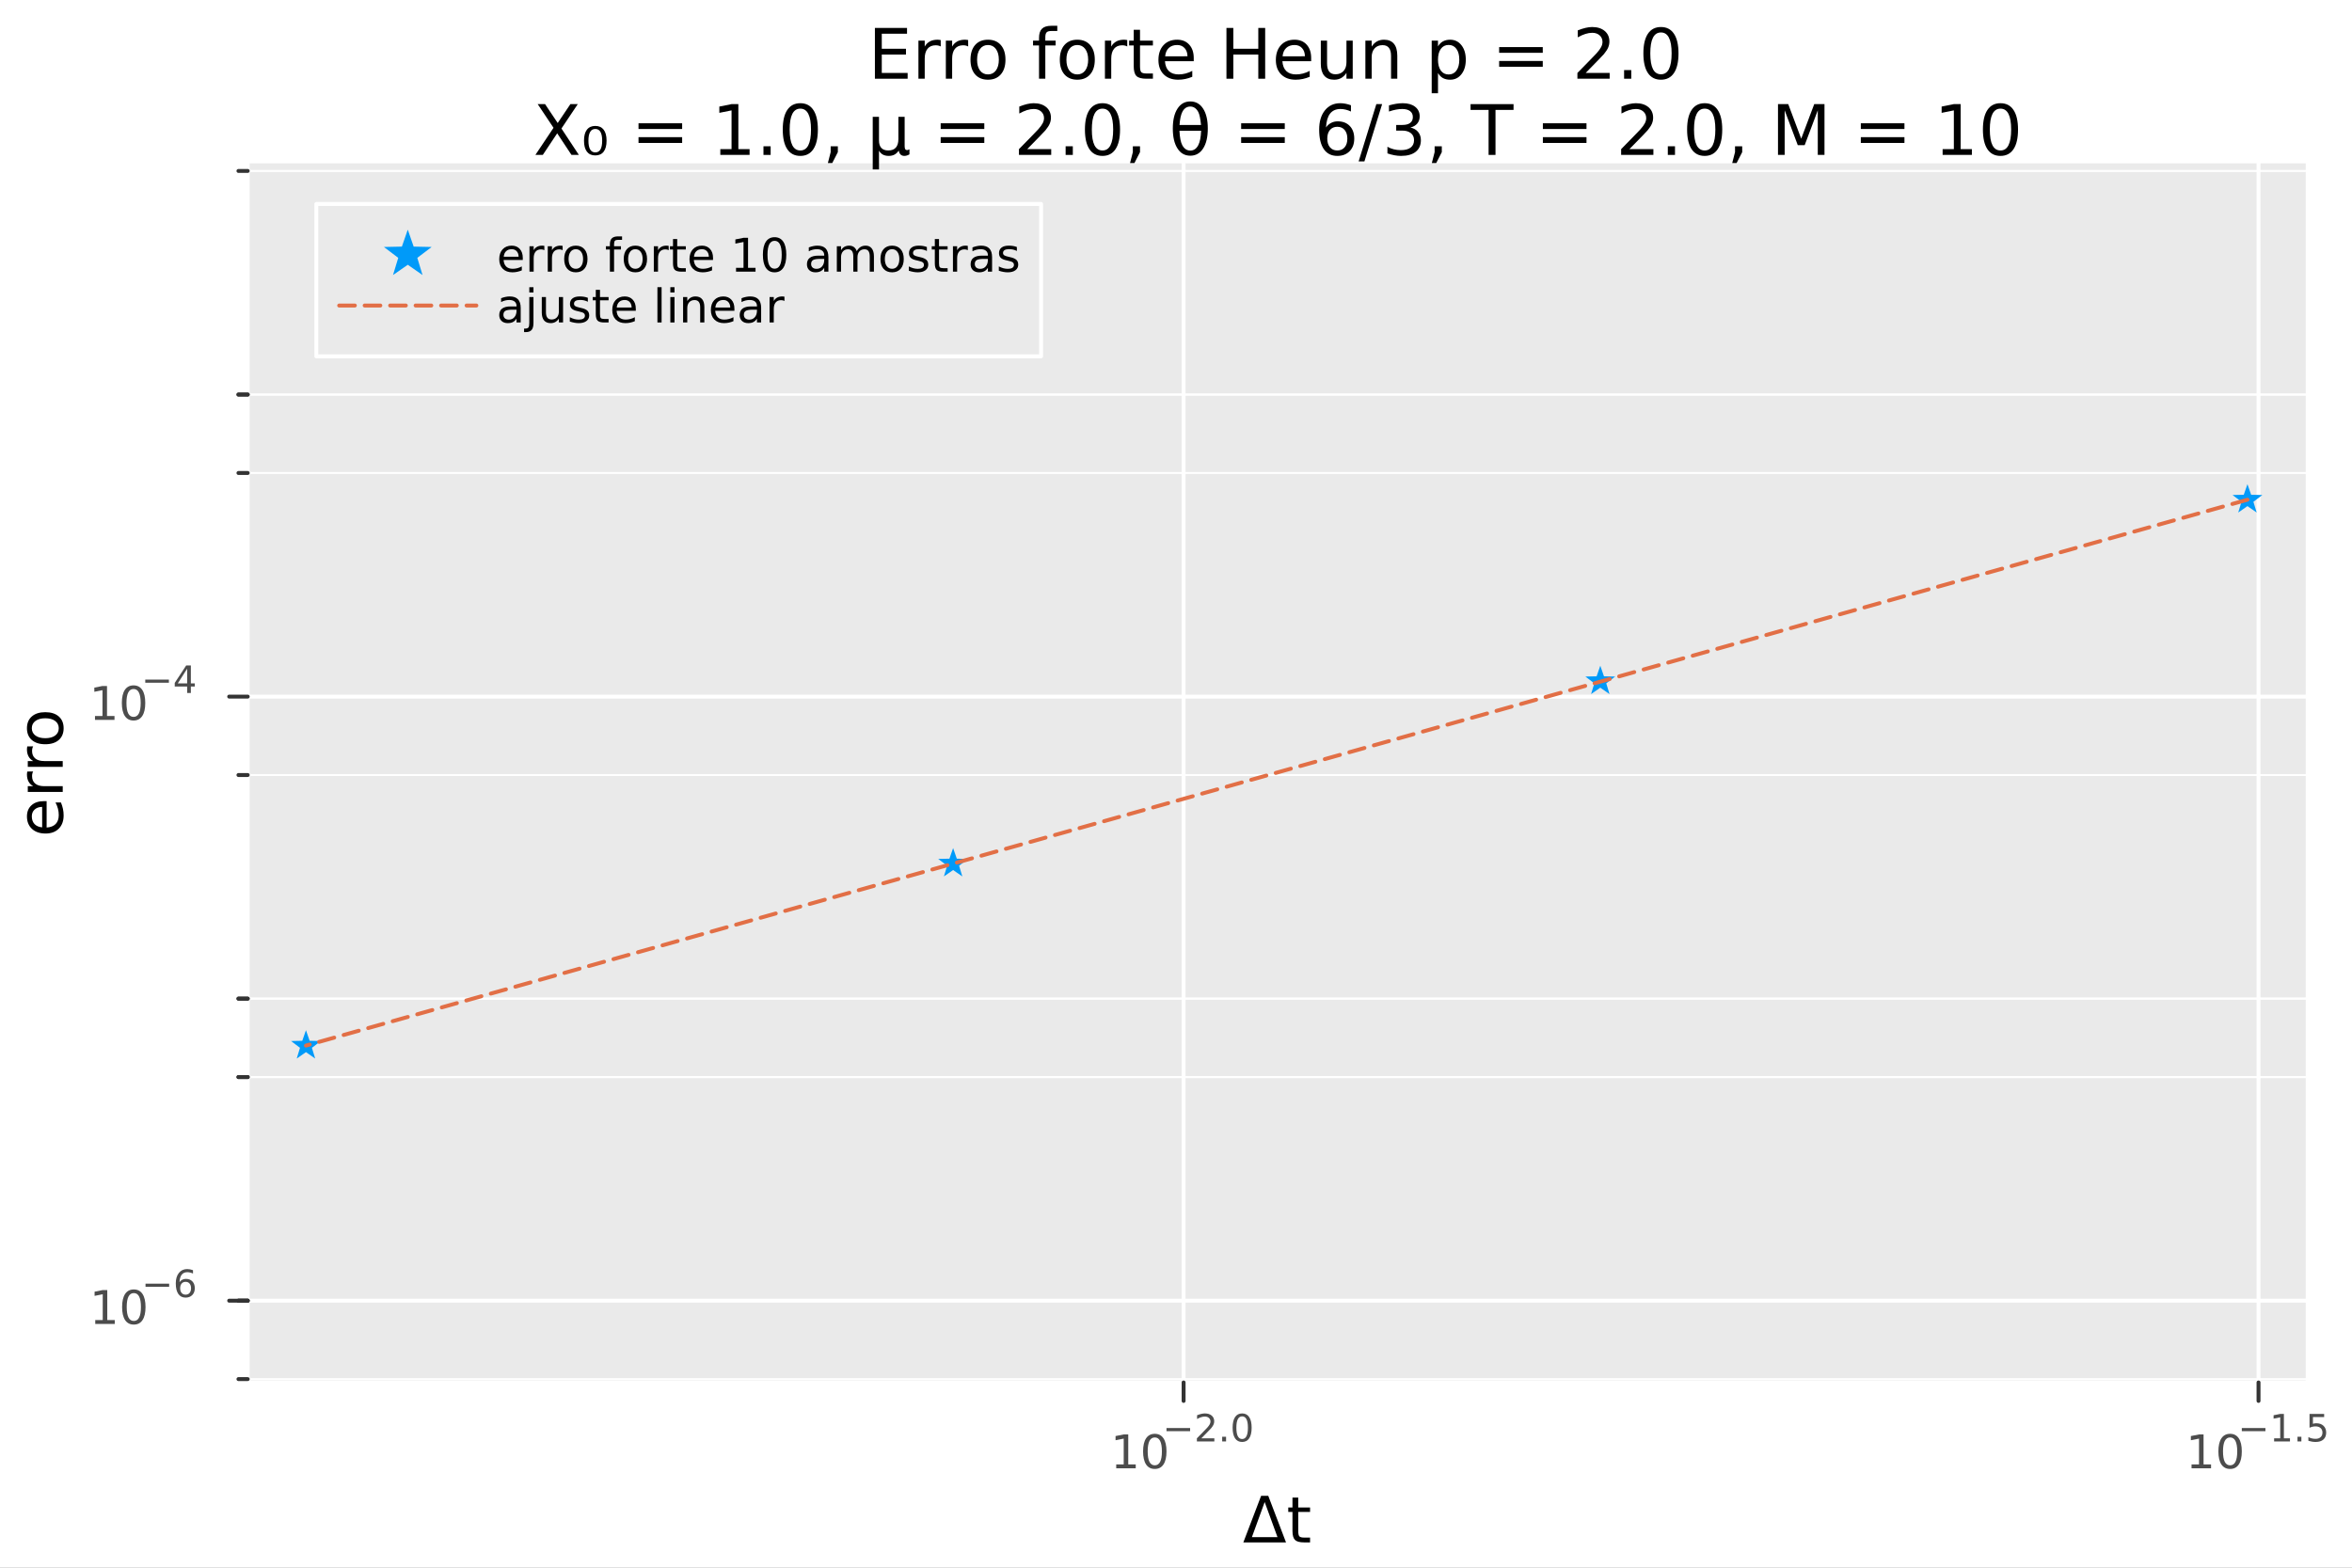 <?xml version="1.0" encoding="utf-8"?>
<svg xmlns="http://www.w3.org/2000/svg" xmlns:xlink="http://www.w3.org/1999/xlink" width="600" height="400" viewBox="0 0 2400 1600">
<rect x="0" y="0" width="2400" height="1600" fill="#808080" stroke="none"/>
<defs>
  <clipPath id="clip380">
    <rect x="0" y="0" width="2400" height="1600"/>
  </clipPath>
</defs>
<path clip-path="url(#clip380)" d="M0 1600 L2400 1600 L2400 0 L0 0  Z" fill="#ffffff" fill-rule="evenodd" fill-opacity="1"/>
<defs>
  <clipPath id="clip381">
    <rect x="480" y="0" width="1681" height="1600"/>
  </clipPath>
</defs>
<path clip-path="url(#clip380)" d="M252.764 1410.9 L2352.76 1410.9 L2352.76 166.672 L252.764 166.672  Z" fill="#eaeaea" fill-rule="evenodd" fill-opacity="1"/>
<defs>
  <clipPath id="clip382">
    <rect x="252" y="166" width="2101" height="1245"/>
  </clipPath>
</defs>
<polyline clip-path="url(#clip382)" style="stroke:#ffffff; stroke-linecap:round; stroke-linejoin:round; stroke-width:4; stroke-opacity:1; fill:none" points="1207.76,1410.9 1207.76,166.672 "/>
<polyline clip-path="url(#clip382)" style="stroke:#ffffff; stroke-linecap:round; stroke-linejoin:round; stroke-width:4; stroke-opacity:1; fill:none" points="2304.62,1410.9 2304.62,166.672 "/>
<polyline clip-path="url(#clip380)" style="stroke:#ffffff; stroke-linecap:round; stroke-linejoin:round; stroke-width:4; stroke-opacity:1; fill:none" points="252.764,1410.9 2352.76,1410.9 "/>
<polyline clip-path="url(#clip380)" style="stroke:#333333; stroke-linecap:round; stroke-linejoin:round; stroke-width:4; stroke-opacity:1; fill:none" points="1207.76,1410.9 1207.76,1429.79 "/>
<polyline clip-path="url(#clip380)" style="stroke:#333333; stroke-linecap:round; stroke-linejoin:round; stroke-width:4; stroke-opacity:1; fill:none" points="2304.62,1410.9 2304.62,1429.79 "/>
<path clip-path="url(#clip380)" d="M1139 1494.62 L1146.64 1494.62 L1146.64 1468.26 L1138.33 1469.92 L1138.33 1465.66 L1146.6 1464 L1151.27 1464 L1151.27 1494.62 L1158.91 1494.62 L1158.91 1498.56 L1139 1498.56 L1139 1494.62 Z" fill="#4c4c4c" fill-rule="nonzero" fill-opacity="1" /><path clip-path="url(#clip380)" d="M1178.35 1467.08 Q1174.74 1467.08 1172.91 1470.64 Q1171.11 1474.18 1171.11 1481.31 Q1171.11 1488.42 1172.91 1491.98 Q1174.74 1495.52 1178.35 1495.52 Q1181.99 1495.52 1183.79 1491.98 Q1185.62 1488.42 1185.62 1481.31 Q1185.62 1474.18 1183.79 1470.64 Q1181.99 1467.08 1178.35 1467.08 M1178.35 1463.37 Q1184.16 1463.37 1187.22 1467.98 Q1190.3 1472.56 1190.3 1481.31 Q1190.3 1490.04 1187.22 1494.64 Q1184.16 1499.23 1178.35 1499.23 Q1172.54 1499.23 1169.47 1494.64 Q1166.41 1490.04 1166.41 1481.31 Q1166.41 1472.56 1169.47 1467.98 Q1172.54 1463.37 1178.35 1463.37 Z" fill="#4c4c4c" fill-rule="nonzero" fill-opacity="1" /><path clip-path="url(#clip380)" d="M1190.3 1457.47 L1214.41 1457.47 L1214.41 1460.67 L1190.3 1460.67 L1190.3 1457.47 Z" fill="#4c4c4c" fill-rule="nonzero" fill-opacity="1" /><path clip-path="url(#clip380)" d="M1225.88 1467.95 L1239.14 1467.95 L1239.14 1471.15 L1221.31 1471.15 L1221.31 1467.95 Q1223.48 1465.71 1227.2 1461.95 Q1230.94 1458.17 1231.9 1457.08 Q1233.73 1455.03 1234.44 1453.62 Q1235.17 1452.19 1235.17 1450.82 Q1235.17 1448.58 1233.59 1447.17 Q1232.03 1445.76 1229.51 1445.76 Q1227.73 1445.76 1225.73 1446.38 Q1223.76 1447 1221.5 1448.26 L1221.5 1444.42 Q1223.8 1443.5 1225.79 1443.03 Q1227.78 1442.56 1229.44 1442.56 Q1233.8 1442.56 1236.4 1444.74 Q1238.99 1446.92 1238.99 1450.57 Q1238.99 1452.3 1238.33 1453.86 Q1237.69 1455.4 1235.98 1457.51 Q1235.51 1458.06 1232.99 1460.67 Q1230.47 1463.27 1225.88 1467.95 Z" fill="#4c4c4c" fill-rule="nonzero" fill-opacity="1" /><path clip-path="url(#clip380)" d="M1247.12 1466.37 L1251.09 1466.37 L1251.09 1471.15 L1247.12 1471.15 L1247.12 1466.37 Z" fill="#4c4c4c" fill-rule="nonzero" fill-opacity="1" /><path clip-path="url(#clip380)" d="M1267.49 1445.57 Q1264.55 1445.57 1263.07 1448.46 Q1261.6 1451.34 1261.6 1457.13 Q1261.6 1462.91 1263.07 1465.8 Q1264.55 1468.68 1267.49 1468.68 Q1270.44 1468.68 1271.91 1465.8 Q1273.39 1462.91 1273.39 1457.13 Q1273.39 1451.34 1271.91 1448.46 Q1270.44 1445.57 1267.49 1445.57 M1267.49 1442.56 Q1272.21 1442.56 1274.69 1446.3 Q1277.19 1450.03 1277.19 1457.13 Q1277.19 1464.22 1274.69 1467.97 Q1272.21 1471.69 1267.49 1471.69 Q1262.76 1471.69 1260.26 1467.97 Q1257.78 1464.22 1257.78 1457.13 Q1257.78 1450.03 1260.26 1446.3 Q1262.76 1442.56 1267.49 1442.56 Z" fill="#4c4c4c" fill-rule="nonzero" fill-opacity="1" /><path clip-path="url(#clip380)" d="M2236.27 1494.62 L2243.9 1494.62 L2243.9 1468.26 L2235.59 1469.92 L2235.59 1465.66 L2243.86 1464 L2248.53 1464 L2248.53 1494.62 L2256.17 1494.62 L2256.17 1498.56 L2236.27 1498.56 L2236.27 1494.62 Z" fill="#4c4c4c" fill-rule="nonzero" fill-opacity="1" /><path clip-path="url(#clip380)" d="M2275.62 1467.08 Q2272.01 1467.08 2270.18 1470.64 Q2268.37 1474.18 2268.37 1481.31 Q2268.37 1488.42 2270.18 1491.98 Q2272.01 1495.52 2275.62 1495.52 Q2279.25 1495.52 2281.06 1491.98 Q2282.89 1488.42 2282.89 1481.31 Q2282.89 1474.18 2281.06 1470.64 Q2279.25 1467.08 2275.62 1467.08 M2275.62 1463.37 Q2281.43 1463.37 2284.48 1467.98 Q2287.56 1472.56 2287.56 1481.31 Q2287.56 1490.04 2284.48 1494.64 Q2281.43 1499.23 2275.62 1499.23 Q2269.81 1499.23 2266.73 1494.64 Q2263.67 1490.04 2263.67 1481.31 Q2263.67 1472.56 2266.73 1467.98 Q2269.81 1463.37 2275.62 1463.37 Z" fill="#4c4c4c" fill-rule="nonzero" fill-opacity="1" /><path clip-path="url(#clip380)" d="M2287.56 1457.47 L2311.67 1457.47 L2311.67 1460.67 L2287.56 1460.67 L2287.56 1457.47 Z" fill="#4c4c4c" fill-rule="nonzero" fill-opacity="1" /><path clip-path="url(#clip380)" d="M2320.53 1467.95 L2326.74 1467.95 L2326.74 1446.53 L2319.99 1447.88 L2319.99 1444.42 L2326.7 1443.07 L2330.5 1443.07 L2330.5 1467.95 L2336.71 1467.95 L2336.71 1471.15 L2320.53 1471.15 L2320.53 1467.95 Z" fill="#4c4c4c" fill-rule="nonzero" fill-opacity="1" /><path clip-path="url(#clip380)" d="M2344.38 1466.37 L2348.35 1466.37 L2348.35 1471.15 L2344.38 1471.15 L2344.38 1466.37 Z" fill="#4c4c4c" fill-rule="nonzero" fill-opacity="1" /><path clip-path="url(#clip380)" d="M2356.66 1443.07 L2371.58 1443.07 L2371.58 1446.26 L2360.14 1446.26 L2360.14 1453.15 Q2360.97 1452.87 2361.8 1452.73 Q2362.62 1452.58 2363.45 1452.58 Q2368.15 1452.58 2370.9 1455.16 Q2373.65 1457.74 2373.65 1462.14 Q2373.65 1466.67 2370.82 1469.19 Q2368 1471.69 2362.87 1471.69 Q2361.1 1471.69 2359.26 1471.39 Q2357.43 1471.09 2355.48 1470.49 L2355.48 1466.67 Q2357.17 1467.59 2358.97 1468.04 Q2360.78 1468.49 2362.79 1468.49 Q2366.05 1468.49 2367.95 1466.78 Q2369.85 1465.07 2369.85 1462.14 Q2369.85 1459.2 2367.95 1457.49 Q2366.05 1455.78 2362.79 1455.78 Q2361.27 1455.78 2359.75 1456.12 Q2358.24 1456.46 2356.66 1457.17 L2356.66 1443.07 Z" fill="#4c4c4c" fill-rule="nonzero" fill-opacity="1" /><path clip-path="url(#clip380)" d="M1290.49 1533 L1277.44 1568.84 L1303.57 1568.84 L1290.49 1533 M1268.72 1574.19 L1286.86 1526.67 L1294.15 1526.67 L1312.26 1574.19 L1268.72 1574.19 Z" fill="#000000" fill-rule="nonzero" fill-opacity="1" /><path clip-path="url(#clip380)" d="M1324.74 1528.42 L1324.74 1538.54 L1336.8 1538.54 L1336.8 1543.09 L1324.74 1543.09 L1324.74 1562.44 Q1324.74 1566.8 1325.92 1568.04 Q1327.12 1569.28 1330.78 1569.28 L1336.8 1569.28 L1336.8 1574.19 L1330.78 1574.19 Q1324.01 1574.19 1321.43 1571.67 Q1318.85 1569.12 1318.85 1562.44 L1318.85 1543.09 L1314.55 1543.09 L1314.55 1538.54 L1318.85 1538.54 L1318.85 1528.42 L1324.74 1528.42 Z" fill="#000000" fill-rule="nonzero" fill-opacity="1" /><polyline clip-path="url(#clip382)" style="stroke:#ffffff; stroke-linecap:round; stroke-linejoin:round; stroke-width:4; stroke-opacity:1; fill:none" points="252.764,1327.49 2352.76,1327.49 "/>
<polyline clip-path="url(#clip382)" style="stroke:#ffffff; stroke-linecap:round; stroke-linejoin:round; stroke-width:4; stroke-opacity:1; fill:none" points="252.764,710.96 2352.76,710.96 "/>
<polyline clip-path="url(#clip382)" style="stroke:#ffffff; stroke-linecap:round; stroke-linejoin:round; stroke-width:2; stroke-opacity:1; fill:none" points="252.764,1407.52 2352.76,1407.52 "/>
<polyline clip-path="url(#clip382)" style="stroke:#ffffff; stroke-linecap:round; stroke-linejoin:round; stroke-width:2; stroke-opacity:1; fill:none" points="252.764,1327.49 2352.76,1327.49 "/>
<polyline clip-path="url(#clip382)" style="stroke:#ffffff; stroke-linecap:round; stroke-linejoin:round; stroke-width:2; stroke-opacity:1; fill:none" points="252.764,1327.49 2352.76,1327.49 "/>
<polyline clip-path="url(#clip382)" style="stroke:#ffffff; stroke-linecap:round; stroke-linejoin:round; stroke-width:2; stroke-opacity:1; fill:none" points="252.764,1099.26 2352.76,1099.26 "/>
<polyline clip-path="url(#clip382)" style="stroke:#ffffff; stroke-linecap:round; stroke-linejoin:round; stroke-width:2; stroke-opacity:1; fill:none" points="252.764,1099.26 2352.76,1099.26 "/>
<polyline clip-path="url(#clip382)" style="stroke:#ffffff; stroke-linecap:round; stroke-linejoin:round; stroke-width:2; stroke-opacity:1; fill:none" points="252.764,1019.22 2352.76,1019.22 "/>
<polyline clip-path="url(#clip382)" style="stroke:#ffffff; stroke-linecap:round; stroke-linejoin:round; stroke-width:2; stroke-opacity:1; fill:none" points="252.764,1019.22 2352.76,1019.22 "/>
<polyline clip-path="url(#clip382)" style="stroke:#ffffff; stroke-linecap:round; stroke-linejoin:round; stroke-width:2; stroke-opacity:1; fill:none" points="252.764,790.997 2352.76,790.997 "/>
<polyline clip-path="url(#clip382)" style="stroke:#ffffff; stroke-linecap:round; stroke-linejoin:round; stroke-width:2; stroke-opacity:1; fill:none" points="252.764,482.734 2352.76,482.734 "/>
<polyline clip-path="url(#clip382)" style="stroke:#ffffff; stroke-linecap:round; stroke-linejoin:round; stroke-width:2; stroke-opacity:1; fill:none" points="252.764,402.697 2352.76,402.697 "/>
<polyline clip-path="url(#clip382)" style="stroke:#ffffff; stroke-linecap:round; stroke-linejoin:round; stroke-width:2; stroke-opacity:1; fill:none" points="252.764,402.697 2352.76,402.697 "/>
<polyline clip-path="url(#clip382)" style="stroke:#ffffff; stroke-linecap:round; stroke-linejoin:round; stroke-width:2; stroke-opacity:1; fill:none" points="252.764,174.471 2352.76,174.471 "/>
<polyline clip-path="url(#clip380)" style="stroke:#ffffff; stroke-linecap:round; stroke-linejoin:round; stroke-width:4; stroke-opacity:1; fill:none" points="252.764,1410.9 252.764,166.672 "/>
<polyline clip-path="url(#clip380)" style="stroke:#333333; stroke-linecap:round; stroke-linejoin:round; stroke-width:4; stroke-opacity:1; fill:none" points="252.764,1327.49 233.866,1327.49 "/>
<polyline clip-path="url(#clip380)" style="stroke:#333333; stroke-linecap:round; stroke-linejoin:round; stroke-width:4; stroke-opacity:1; fill:none" points="252.764,710.96 233.866,710.96 "/>
<polyline clip-path="url(#clip380)" style="stroke:#333333; stroke-linecap:round; stroke-linejoin:round; stroke-width:4; stroke-opacity:1; fill:none" points="252.764,1407.52 243.315,1407.52 "/>
<polyline clip-path="url(#clip380)" style="stroke:#333333; stroke-linecap:round; stroke-linejoin:round; stroke-width:4; stroke-opacity:1; fill:none" points="252.764,1327.49 243.315,1327.49 "/>
<polyline clip-path="url(#clip380)" style="stroke:#333333; stroke-linecap:round; stroke-linejoin:round; stroke-width:4; stroke-opacity:1; fill:none" points="252.764,1327.49 243.315,1327.49 "/>
<polyline clip-path="url(#clip380)" style="stroke:#333333; stroke-linecap:round; stroke-linejoin:round; stroke-width:4; stroke-opacity:1; fill:none" points="252.764,1099.26 243.315,1099.26 "/>
<polyline clip-path="url(#clip380)" style="stroke:#333333; stroke-linecap:round; stroke-linejoin:round; stroke-width:4; stroke-opacity:1; fill:none" points="252.764,1099.26 243.315,1099.26 "/>
<polyline clip-path="url(#clip380)" style="stroke:#333333; stroke-linecap:round; stroke-linejoin:round; stroke-width:4; stroke-opacity:1; fill:none" points="252.764,1019.22 243.315,1019.22 "/>
<polyline clip-path="url(#clip380)" style="stroke:#333333; stroke-linecap:round; stroke-linejoin:round; stroke-width:4; stroke-opacity:1; fill:none" points="252.764,1019.22 243.315,1019.22 "/>
<polyline clip-path="url(#clip380)" style="stroke:#333333; stroke-linecap:round; stroke-linejoin:round; stroke-width:4; stroke-opacity:1; fill:none" points="252.764,790.997 243.315,790.997 "/>
<polyline clip-path="url(#clip380)" style="stroke:#333333; stroke-linecap:round; stroke-linejoin:round; stroke-width:4; stroke-opacity:1; fill:none" points="252.764,482.734 243.315,482.734 "/>
<polyline clip-path="url(#clip380)" style="stroke:#333333; stroke-linecap:round; stroke-linejoin:round; stroke-width:4; stroke-opacity:1; fill:none" points="252.764,402.697 243.315,402.697 "/>
<polyline clip-path="url(#clip380)" style="stroke:#333333; stroke-linecap:round; stroke-linejoin:round; stroke-width:4; stroke-opacity:1; fill:none" points="252.764,402.697 243.315,402.697 "/>
<polyline clip-path="url(#clip380)" style="stroke:#333333; stroke-linecap:round; stroke-linejoin:round; stroke-width:4; stroke-opacity:1; fill:none" points="252.764,174.471 243.315,174.471 "/>
<path clip-path="url(#clip380)" d="M97.195 1347.28 L104.834 1347.28 L104.834 1320.91 L96.523 1322.58 L96.523 1318.32 L104.787 1316.65 L109.463 1316.65 L109.463 1347.28 L117.102 1347.28 L117.102 1351.21 L97.195 1351.21 L97.195 1347.28 Z" fill="#4c4c4c" fill-rule="nonzero" fill-opacity="1" /><path clip-path="url(#clip380)" d="M136.546 1319.73 Q132.935 1319.73 131.107 1323.3 Q129.301 1326.84 129.301 1333.97 Q129.301 1341.07 131.107 1344.64 Q132.935 1348.18 136.546 1348.18 Q140.181 1348.18 141.986 1344.64 Q143.815 1341.07 143.815 1333.97 Q143.815 1326.84 141.986 1323.3 Q140.181 1319.73 136.546 1319.73 M136.546 1316.03 Q142.357 1316.03 145.412 1320.63 Q148.491 1325.22 148.491 1333.97 Q148.491 1342.69 145.412 1347.3 Q142.357 1351.88 136.546 1351.88 Q130.736 1351.88 127.658 1347.3 Q124.602 1342.69 124.602 1333.97 Q124.602 1325.22 127.658 1320.63 Q130.736 1316.03 136.546 1316.03 Z" fill="#4c4c4c" fill-rule="nonzero" fill-opacity="1" /><path clip-path="url(#clip380)" d="M148.491 1310.13 L172.602 1310.13 L172.602 1313.33 L148.491 1313.33 L148.491 1310.13 Z" fill="#4c4c4c" fill-rule="nonzero" fill-opacity="1" /><path clip-path="url(#clip380)" d="M189.398 1308.25 Q186.84 1308.25 185.335 1310 Q183.849 1311.75 183.849 1314.79 Q183.849 1317.82 185.335 1319.59 Q186.84 1321.34 189.398 1321.34 Q191.956 1321.34 193.441 1319.59 Q194.946 1317.82 194.946 1314.79 Q194.946 1311.75 193.441 1310 Q191.956 1308.25 189.398 1308.25 M196.94 1296.34 L196.94 1299.8 Q195.51 1299.13 194.043 1298.77 Q192.595 1298.41 191.166 1298.41 Q187.404 1298.41 185.41 1300.95 Q183.436 1303.49 183.153 1308.63 Q184.263 1306.99 185.937 1306.12 Q187.611 1305.24 189.623 1305.24 Q193.855 1305.24 196.3 1307.82 Q198.764 1310.37 198.764 1314.79 Q198.764 1319.12 196.206 1321.73 Q193.648 1324.35 189.398 1324.35 Q184.526 1324.35 181.95 1320.62 Q179.373 1316.88 179.373 1309.79 Q179.373 1303.13 182.533 1299.18 Q185.693 1295.22 191.015 1295.22 Q192.445 1295.22 193.893 1295.5 Q195.36 1295.78 196.94 1296.34 Z" fill="#4c4c4c" fill-rule="nonzero" fill-opacity="1" /><path clip-path="url(#clip380)" d="M96.931 730.753 L104.57 730.753 L104.57 704.387 L96.26 706.054 L96.26 701.794 L104.524 700.128 L109.2 700.128 L109.2 730.753 L116.839 730.753 L116.839 734.688 L96.931 734.688 L96.931 730.753 Z" fill="#4c4c4c" fill-rule="nonzero" fill-opacity="1" /><path clip-path="url(#clip380)" d="M136.283 703.206 Q132.672 703.206 130.843 706.771 Q129.038 710.313 129.038 717.442 Q129.038 724.549 130.843 728.114 Q132.672 731.655 136.283 731.655 Q139.917 731.655 141.723 728.114 Q143.552 724.549 143.552 717.442 Q143.552 710.313 141.723 706.771 Q139.917 703.206 136.283 703.206 M136.283 699.503 Q142.093 699.503 145.149 704.109 Q148.227 708.693 148.227 717.442 Q148.227 726.169 145.149 730.776 Q142.093 735.359 136.283 735.359 Q130.473 735.359 127.394 730.776 Q124.339 726.169 124.339 717.442 Q124.339 708.693 127.394 704.109 Q130.473 699.503 136.283 699.503 Z" fill="#4c4c4c" fill-rule="nonzero" fill-opacity="1" /><path clip-path="url(#clip380)" d="M148.227 693.604 L172.339 693.604 L172.339 696.801 L148.227 696.801 L148.227 693.604 Z" fill="#4c4c4c" fill-rule="nonzero" fill-opacity="1" /><path clip-path="url(#clip380)" d="M190.978 682.508 L181.386 697.497 L190.978 697.497 L190.978 682.508 M189.981 679.197 L194.758 679.197 L194.758 697.497 L198.764 697.497 L198.764 700.657 L194.758 700.657 L194.758 707.277 L190.978 707.277 L190.978 700.657 L178.301 700.657 L178.301 696.99 L189.981 679.197 Z" fill="#4c4c4c" fill-rule="nonzero" fill-opacity="1" /><path clip-path="url(#clip380)" d="M44.716 817.669 L47.581 817.669 L47.581 844.596 Q53.628 844.214 56.811 840.967 Q59.962 837.689 59.962 831.864 Q59.962 828.49 59.134 825.339 Q58.307 822.157 56.652 819.037 L62.19 819.037 Q63.527 822.188 64.227 825.499 Q64.927 828.809 64.927 832.214 Q64.927 840.744 59.962 845.742 Q54.997 850.707 46.53 850.707 Q37.777 850.707 32.653 845.996 Q27.497 841.254 27.497 833.233 Q27.497 826.04 32.144 821.87 Q36.759 817.669 44.716 817.669 M42.997 823.525 Q38.191 823.589 35.327 826.231 Q32.462 828.841 32.462 833.169 Q32.462 838.071 35.231 841.031 Q38 843.959 43.029 844.405 L42.997 823.525 Z" fill="#000000" fill-rule="nonzero" fill-opacity="1" /><path clip-path="url(#clip380)" d="M33.831 787.4 Q33.258 788.387 33.003 789.564 Q32.717 790.71 32.717 792.11 Q32.717 797.076 35.963 799.749 Q39.178 802.391 45.225 802.391 L64.004 802.391 L64.004 808.279 L28.356 808.279 L28.356 802.391 L33.894 802.391 Q30.648 800.545 29.088 797.585 Q27.497 794.625 27.497 790.392 Q27.497 789.787 27.592 789.055 Q27.656 788.323 27.815 787.432 L33.831 787.4 Z" fill="#000000" fill-rule="nonzero" fill-opacity="1" /><path clip-path="url(#clip380)" d="M33.831 761.746 Q33.258 762.733 33.003 763.91 Q32.717 765.056 32.717 766.457 Q32.717 771.422 35.963 774.096 Q39.178 776.737 45.225 776.737 L64.004 776.737 L64.004 782.626 L28.356 782.626 L28.356 776.737 L33.894 776.737 Q30.648 774.891 29.088 771.931 Q27.497 768.971 27.497 764.738 Q27.497 764.133 27.592 763.401 Q27.656 762.669 27.815 761.778 L33.831 761.746 Z" fill="#000000" fill-rule="nonzero" fill-opacity="1" /><path clip-path="url(#clip380)" d="M32.462 743.222 Q32.462 747.932 36.154 750.67 Q39.815 753.407 46.212 753.407 Q52.609 753.407 56.302 750.702 Q59.962 747.964 59.962 743.222 Q59.962 738.543 56.27 735.806 Q52.578 733.069 46.212 733.069 Q39.878 733.069 36.186 735.806 Q32.462 738.543 32.462 743.222 M27.497 743.222 Q27.497 735.583 32.462 731.222 Q37.427 726.862 46.212 726.862 Q54.965 726.862 59.962 731.222 Q64.927 735.583 64.927 743.222 Q64.927 750.893 59.962 755.253 Q54.965 759.582 46.212 759.582 Q37.427 759.582 32.462 755.253 Q27.497 750.893 27.497 743.222 Z" fill="#000000" fill-rule="nonzero" fill-opacity="1" /><path clip-path="url(#clip380)" d="M892.762 28.512 L925.54 28.512 L925.54 34.415 L899.776 34.415 L899.776 49.762 L924.463 49.762 L924.463 55.665 L899.776 55.665 L899.776 74.449 L926.165 74.449 L926.165 80.352 L892.762 80.352 L892.762 28.512 Z" fill="#000000" fill-rule="nonzero" fill-opacity="1" /><path clip-path="url(#clip380)" d="M959.949 47.435 Q958.873 46.81 957.588 46.533 Q956.338 46.22 954.81 46.22 Q949.394 46.22 946.477 49.762 Q943.595 53.269 943.595 59.866 L943.595 80.352 L937.172 80.352 L937.172 41.463 L943.595 41.463 L943.595 47.505 Q945.609 43.963 948.838 42.262 Q952.067 40.526 956.685 40.526 Q957.345 40.526 958.144 40.63 Q958.942 40.699 959.915 40.873 L959.949 47.435 Z" fill="#000000" fill-rule="nonzero" fill-opacity="1" /><path clip-path="url(#clip380)" d="M987.935 47.435 Q986.859 46.81 985.574 46.533 Q984.324 46.22 982.796 46.22 Q977.38 46.22 974.463 49.762 Q971.581 53.269 971.581 59.866 L971.581 80.352 L965.158 80.352 L965.158 41.463 L971.581 41.463 L971.581 47.505 Q973.595 43.963 976.824 42.262 Q980.053 40.526 984.671 40.526 Q985.331 40.526 986.13 40.63 Q986.928 40.699 987.901 40.873 L987.935 47.435 Z" fill="#000000" fill-rule="nonzero" fill-opacity="1" /><path clip-path="url(#clip380)" d="M1008.14 45.943 Q1003 45.943 1000.02 49.97 Q997.032 53.963 997.032 60.942 Q997.032 67.921 999.984 71.949 Q1002.97 75.942 1008.14 75.942 Q1013.25 75.942 1016.23 71.915 Q1019.22 67.887 1019.22 60.942 Q1019.22 54.033 1016.23 50.005 Q1013.25 45.943 1008.14 45.943 M1008.14 40.526 Q1016.48 40.526 1021.23 45.943 Q1025.99 51.359 1025.99 60.942 Q1025.99 70.491 1021.23 75.942 Q1016.48 81.359 1008.14 81.359 Q999.775 81.359 995.019 75.942 Q990.296 70.491 990.296 60.942 Q990.296 51.359 995.019 45.943 Q999.775 40.526 1008.14 40.526 Z" fill="#000000" fill-rule="nonzero" fill-opacity="1" /><path clip-path="url(#clip380)" d="M1078.87 26.325 L1078.87 31.637 L1072.76 31.637 Q1069.32 31.637 1067.97 33.026 Q1066.65 34.415 1066.65 38.026 L1066.65 41.463 L1077.17 41.463 L1077.17 46.429 L1066.65 46.429 L1066.65 80.352 L1060.23 80.352 L1060.23 46.429 L1054.12 46.429 L1054.12 41.463 L1060.23 41.463 L1060.23 38.755 Q1060.23 32.262 1063.25 29.311 Q1066.27 26.325 1072.83 26.325 L1078.87 26.325 Z" fill="#000000" fill-rule="nonzero" fill-opacity="1" /><path clip-path="url(#clip380)" d="M1099.29 45.943 Q1094.15 45.943 1091.16 49.97 Q1088.18 53.963 1088.18 60.942 Q1088.18 67.921 1091.13 71.949 Q1094.12 75.942 1099.29 75.942 Q1104.39 75.942 1107.38 71.915 Q1110.37 67.887 1110.37 60.942 Q1110.37 54.033 1107.38 50.005 Q1104.39 45.943 1099.29 45.943 M1099.29 40.526 Q1107.62 40.526 1112.38 45.943 Q1117.14 51.359 1117.14 60.942 Q1117.14 70.491 1112.38 75.942 Q1107.62 81.359 1099.29 81.359 Q1090.92 81.359 1086.16 75.942 Q1081.44 70.491 1081.44 60.942 Q1081.44 51.359 1086.16 45.943 Q1090.92 40.526 1099.29 40.526 Z" fill="#000000" fill-rule="nonzero" fill-opacity="1" /><path clip-path="url(#clip380)" d="M1150.26 47.435 Q1149.18 46.81 1147.9 46.533 Q1146.65 46.22 1145.12 46.22 Q1139.71 46.22 1136.79 49.762 Q1133.91 53.269 1133.91 59.866 L1133.91 80.352 L1127.48 80.352 L1127.48 41.463 L1133.91 41.463 L1133.91 47.505 Q1135.92 43.963 1139.15 42.262 Q1142.38 40.526 1147 40.526 Q1147.66 40.526 1148.46 40.63 Q1149.25 40.699 1150.23 40.873 L1150.26 47.435 Z" fill="#000000" fill-rule="nonzero" fill-opacity="1" /><path clip-path="url(#clip380)" d="M1163.28 30.422 L1163.28 41.463 L1176.44 41.463 L1176.44 46.429 L1163.28 46.429 L1163.28 67.54 Q1163.28 72.296 1164.57 73.651 Q1165.89 75.005 1169.88 75.005 L1176.44 75.005 L1176.44 80.352 L1169.88 80.352 Q1162.48 80.352 1159.67 77.609 Q1156.86 74.831 1156.86 67.54 L1156.86 46.429 L1152.17 46.429 L1152.17 41.463 L1156.86 41.463 L1156.86 30.422 L1163.28 30.422 Z" fill="#000000" fill-rule="nonzero" fill-opacity="1" /><path clip-path="url(#clip380)" d="M1218.11 59.31 L1218.11 62.435 L1188.73 62.435 Q1189.15 69.033 1192.69 72.505 Q1196.27 75.942 1202.62 75.942 Q1206.3 75.942 1209.74 75.04 Q1213.21 74.137 1216.61 72.331 L1216.61 78.373 Q1213.18 79.831 1209.57 80.595 Q1205.95 81.359 1202.24 81.359 Q1192.93 81.359 1187.48 75.942 Q1182.07 70.526 1182.07 61.29 Q1182.07 51.741 1187.2 46.151 Q1192.38 40.526 1201.13 40.526 Q1208.98 40.526 1213.52 45.595 Q1218.11 50.63 1218.11 59.31 M1211.72 57.435 Q1211.65 52.192 1208.77 49.067 Q1205.92 45.943 1201.2 45.943 Q1195.85 45.943 1192.62 48.963 Q1189.43 51.984 1188.94 57.47 L1211.72 57.435 Z" fill="#000000" fill-rule="nonzero" fill-opacity="1" /><path clip-path="url(#clip380)" d="M1251.48 28.512 L1258.49 28.512 L1258.49 49.762 L1283.98 49.762 L1283.98 28.512 L1290.99 28.512 L1290.99 80.352 L1283.98 80.352 L1283.98 55.665 L1258.49 55.665 L1258.49 80.352 L1251.48 80.352 L1251.48 28.512 Z" fill="#000000" fill-rule="nonzero" fill-opacity="1" /><path clip-path="url(#clip380)" d="M1337.93 59.31 L1337.93 62.435 L1308.56 62.435 Q1308.98 69.033 1312.52 72.505 Q1316.09 75.942 1322.45 75.942 Q1326.13 75.942 1329.57 75.04 Q1333.04 74.137 1336.44 72.331 L1336.44 78.373 Q1333 79.831 1329.39 80.595 Q1325.78 81.359 1322.07 81.359 Q1312.76 81.359 1307.31 75.942 Q1301.89 70.526 1301.89 61.29 Q1301.89 51.741 1307.03 46.151 Q1312.2 40.526 1320.95 40.526 Q1328.8 40.526 1333.35 45.595 Q1337.93 50.63 1337.93 59.31 M1331.54 57.435 Q1331.48 52.192 1328.59 49.067 Q1325.75 45.943 1321.02 45.943 Q1315.68 45.943 1312.45 48.963 Q1309.25 51.984 1308.77 57.47 L1331.54 57.435 Z" fill="#000000" fill-rule="nonzero" fill-opacity="1" /><path clip-path="url(#clip380)" d="M1347.76 65.005 L1347.76 41.463 L1354.15 41.463 L1354.15 64.762 Q1354.15 70.283 1356.3 73.06 Q1358.45 75.803 1362.76 75.803 Q1367.93 75.803 1370.92 72.505 Q1373.94 69.206 1373.94 63.512 L1373.94 41.463 L1380.33 41.463 L1380.33 80.352 L1373.94 80.352 L1373.94 74.38 Q1371.61 77.921 1368.52 79.658 Q1365.47 81.359 1361.41 81.359 Q1354.7 81.359 1351.23 77.192 Q1347.76 73.026 1347.76 65.005 M1363.84 40.526 L1363.84 40.526 Z" fill="#000000" fill-rule="nonzero" fill-opacity="1" /><path clip-path="url(#clip380)" d="M1425.81 56.88 L1425.81 80.352 L1419.43 80.352 L1419.43 57.088 Q1419.43 51.567 1417.27 48.824 Q1415.12 46.081 1410.81 46.081 Q1405.64 46.081 1402.66 49.38 Q1399.67 52.678 1399.67 58.373 L1399.67 80.352 L1393.25 80.352 L1393.25 41.463 L1399.67 41.463 L1399.67 47.505 Q1401.96 43.998 1405.05 42.262 Q1408.18 40.526 1412.24 40.526 Q1418.94 40.526 1422.38 44.693 Q1425.81 48.824 1425.81 56.88 Z" fill="#000000" fill-rule="nonzero" fill-opacity="1" /><path clip-path="url(#clip380)" d="M1467.34 74.519 L1467.34 95.144 L1460.92 95.144 L1460.92 41.463 L1467.34 41.463 L1467.34 47.366 Q1469.36 43.894 1472.41 42.227 Q1475.5 40.526 1479.77 40.526 Q1486.86 40.526 1491.27 46.151 Q1495.71 51.776 1495.71 60.942 Q1495.71 70.109 1491.27 75.734 Q1486.86 81.359 1479.77 81.359 Q1475.5 81.359 1472.41 79.692 Q1469.36 77.991 1467.34 74.519 M1489.08 60.942 Q1489.08 53.894 1486.16 49.901 Q1483.28 45.873 1478.21 45.873 Q1473.14 45.873 1470.22 49.901 Q1467.34 53.894 1467.34 60.942 Q1467.34 67.991 1470.22 72.019 Q1473.14 76.012 1478.21 76.012 Q1483.28 76.012 1486.16 72.019 Q1489.08 67.991 1489.08 60.942 Z" fill="#000000" fill-rule="nonzero" fill-opacity="1" /><path clip-path="url(#clip380)" d="M1529.74 48.06 L1574.25 48.06 L1574.25 53.894 L1529.74 53.894 L1529.74 48.06 M1529.74 62.227 L1574.25 62.227 L1574.25 68.13 L1529.74 68.13 L1529.74 62.227 Z" fill="#000000" fill-rule="nonzero" fill-opacity="1" /><path clip-path="url(#clip380)" d="M1618.04 74.449 L1642.52 74.449 L1642.52 80.352 L1609.6 80.352 L1609.6 74.449 Q1613.59 70.317 1620.47 63.373 Q1627.38 56.394 1629.15 54.38 Q1632.52 50.595 1633.83 47.991 Q1635.19 45.352 1635.19 42.818 Q1635.19 38.686 1632.27 36.081 Q1629.39 33.477 1624.74 33.477 Q1621.44 33.477 1617.76 34.623 Q1614.11 35.769 1609.95 38.095 L1609.95 31.012 Q1614.18 29.311 1617.86 28.443 Q1621.54 27.575 1624.6 27.575 Q1632.65 27.575 1637.45 31.602 Q1642.24 35.63 1642.24 42.366 Q1642.24 45.56 1641.02 48.442 Q1639.84 51.29 1636.68 55.178 Q1635.81 56.185 1631.16 61.012 Q1626.51 65.803 1618.04 74.449 Z" fill="#000000" fill-rule="nonzero" fill-opacity="1" /><path clip-path="url(#clip380)" d="M1657.24 71.533 L1664.56 71.533 L1664.56 80.352 L1657.24 80.352 L1657.24 71.533 Z" fill="#000000" fill-rule="nonzero" fill-opacity="1" /><path clip-path="url(#clip380)" d="M1694.84 33.13 Q1689.42 33.13 1686.68 38.477 Q1683.97 43.79 1683.97 54.484 Q1683.97 65.144 1686.68 70.491 Q1689.42 75.803 1694.84 75.803 Q1700.29 75.803 1703 70.491 Q1705.74 65.144 1705.74 54.484 Q1705.74 43.79 1703 38.477 Q1700.29 33.13 1694.84 33.13 M1694.84 27.575 Q1703.56 27.575 1708.14 34.484 Q1712.76 41.359 1712.76 54.484 Q1712.76 67.574 1708.14 74.484 Q1703.56 81.359 1694.84 81.359 Q1686.13 81.359 1681.51 74.484 Q1676.92 67.574 1676.92 54.484 Q1676.92 41.359 1681.51 34.484 Q1686.13 27.575 1694.84 27.575 Z" fill="#000000" fill-rule="nonzero" fill-opacity="1" /><path clip-path="url(#clip380)" d="M548.667 106.272 L556.201 106.272 L569.083 125.543 L582.035 106.272 L589.569 106.272 L572.903 131.168 L590.68 158.112 L583.146 158.112 L568.562 136.064 L553.875 158.112 L546.306 158.112 L564.812 130.439 L548.667 106.272 Z" fill="#000000" fill-rule="nonzero" fill-opacity="1" /><path clip-path="url(#clip380)" d="M612.694 134.605 Q610.958 131.619 607.451 131.619 Q603.944 131.619 602.208 134.605 Q600.437 137.591 600.437 143.563 Q600.437 149.57 602.208 152.556 Q603.944 155.543 607.451 155.543 Q610.958 155.543 612.694 152.556 Q614.465 149.57 614.465 143.563 Q614.465 137.591 612.694 134.605 M607.451 128.529 Q613.041 128.529 615.993 132.383 Q618.944 136.237 618.944 143.563 Q618.944 150.925 615.993 154.779 Q613.041 158.633 607.451 158.633 Q601.826 158.633 598.875 154.779 Q595.923 150.925 595.923 143.563 Q595.923 136.237 598.875 132.383 Q601.826 128.529 607.451 128.529 Z" fill="#000000" fill-rule="nonzero" fill-opacity="1" /><path clip-path="url(#clip380)" d="M651.548 125.821 L696.062 125.821 L696.062 131.654 L651.548 131.654 L651.548 125.821 M651.548 139.987 L696.062 139.987 L696.062 145.89 L651.548 145.89 L651.548 139.987 Z" fill="#000000" fill-rule="nonzero" fill-opacity="1" /><path clip-path="url(#clip380)" d="M735.02 152.209 L746.478 152.209 L746.478 112.661 L734.013 115.161 L734.013 108.772 L746.409 106.272 L753.423 106.272 L753.423 152.209 L764.881 152.209 L764.881 158.112 L735.02 158.112 L735.02 152.209 Z" fill="#000000" fill-rule="nonzero" fill-opacity="1" /><path clip-path="url(#clip380)" d="M779.047 149.293 L786.374 149.293 L786.374 158.112 L779.047 158.112 L779.047 149.293 Z" fill="#000000" fill-rule="nonzero" fill-opacity="1" /><path clip-path="url(#clip380)" d="M816.651 110.89 Q811.235 110.89 808.492 116.237 Q805.783 121.55 805.783 132.244 Q805.783 142.904 808.492 148.251 Q811.235 153.563 816.651 153.563 Q822.103 153.563 824.811 148.251 Q827.554 142.904 827.554 132.244 Q827.554 121.55 824.811 116.237 Q822.103 110.89 816.651 110.89 M816.651 105.335 Q825.367 105.335 829.95 112.244 Q834.568 119.119 834.568 132.244 Q834.568 145.334 829.95 152.244 Q825.367 159.119 816.651 159.119 Q807.936 159.119 803.318 152.244 Q798.735 145.334 798.735 132.244 Q798.735 119.119 803.318 112.244 Q807.936 105.335 816.651 105.335 Z" fill="#000000" fill-rule="nonzero" fill-opacity="1" /><path clip-path="url(#clip380)" d="M847.623 149.293 L854.95 149.293 L854.95 155.265 L849.255 166.376 L844.776 166.376 L847.623 155.265 L847.623 149.293 Z" fill="#000000" fill-rule="nonzero" fill-opacity="1" /><path clip-path="url(#clip380)" d="M890.54 172.904 L890.54 119.223 L896.929 119.223 L896.929 143.39 Q896.929 148.425 899.325 150.994 Q901.72 153.563 906.408 153.563 Q911.547 153.563 914.116 150.647 Q916.72 147.73 916.72 141.897 L916.72 119.223 L923.109 119.223 L923.109 149.154 Q923.109 151.237 923.699 152.244 Q924.324 153.216 925.609 153.216 Q925.922 153.216 926.477 153.043 Q927.033 152.834 928.005 152.418 L928.005 157.556 Q926.581 158.355 925.297 158.737 Q924.047 159.119 922.831 159.119 Q920.436 159.119 919.012 157.765 Q917.588 156.411 917.068 153.633 Q915.331 156.376 912.797 157.765 Q910.297 159.119 906.894 159.119 Q903.352 159.119 900.852 157.765 Q898.387 156.411 896.929 153.702 L896.929 172.904 L890.54 172.904 Z" fill="#000000" fill-rule="nonzero" fill-opacity="1" /><path clip-path="url(#clip380)" d="M959.88 125.821 L1004.39 125.821 L1004.39 131.654 L959.88 131.654 L959.88 125.821 M959.88 139.987 L1004.39 139.987 L1004.39 145.89 L959.88 145.89 L959.88 139.987 Z" fill="#000000" fill-rule="nonzero" fill-opacity="1" /><path clip-path="url(#clip380)" d="M1048.18 152.209 L1072.66 152.209 L1072.66 158.112 L1039.74 158.112 L1039.74 152.209 Q1043.73 148.077 1050.61 141.133 Q1057.52 134.154 1059.29 132.14 Q1062.66 128.355 1063.98 125.751 Q1065.33 123.112 1065.33 120.577 Q1065.33 116.446 1062.41 113.841 Q1059.53 111.237 1054.88 111.237 Q1051.58 111.237 1047.9 112.383 Q1044.25 113.529 1040.09 115.855 L1040.09 108.772 Q1044.32 107.071 1048 106.203 Q1051.68 105.335 1054.74 105.335 Q1062.8 105.335 1067.59 109.362 Q1072.38 113.39 1072.38 120.126 Q1072.38 123.321 1071.16 126.202 Q1069.98 129.05 1066.82 132.939 Q1065.96 133.945 1061.3 138.772 Q1056.65 143.563 1048.18 152.209 Z" fill="#000000" fill-rule="nonzero" fill-opacity="1" /><path clip-path="url(#clip380)" d="M1087.38 149.293 L1094.71 149.293 L1094.71 158.112 L1087.38 158.112 L1087.38 149.293 Z" fill="#000000" fill-rule="nonzero" fill-opacity="1" /><path clip-path="url(#clip380)" d="M1124.98 110.89 Q1119.57 110.89 1116.82 116.237 Q1114.12 121.55 1114.12 132.244 Q1114.12 142.904 1116.82 148.251 Q1119.57 153.563 1124.98 153.563 Q1130.43 153.563 1133.14 148.251 Q1135.89 142.904 1135.89 132.244 Q1135.89 121.55 1133.14 116.237 Q1130.43 110.89 1124.98 110.89 M1124.98 105.335 Q1133.7 105.335 1138.28 112.244 Q1142.9 119.119 1142.9 132.244 Q1142.9 145.334 1138.28 152.244 Q1133.7 159.119 1124.98 159.119 Q1116.27 159.119 1111.65 152.244 Q1107.07 145.334 1107.07 132.244 Q1107.07 119.119 1111.65 112.244 Q1116.27 105.335 1124.98 105.335 Z" fill="#000000" fill-rule="nonzero" fill-opacity="1" /><path clip-path="url(#clip380)" d="M1155.96 149.293 L1163.28 149.293 L1163.28 155.265 L1157.59 166.376 L1153.11 166.376 L1155.96 155.265 L1155.96 149.293 Z" fill="#000000" fill-rule="nonzero" fill-opacity="1" /><path clip-path="url(#clip380)" d="M1225.64 133.459 L1203.52 133.459 Q1204.05 143.841 1206.44 148.251 Q1209.43 153.668 1214.6 153.668 Q1219.81 153.668 1222.69 148.216 Q1225.23 143.425 1225.64 133.459 M1225.54 127.557 Q1224.57 117.696 1222.69 114.223 Q1219.7 108.737 1214.6 108.737 Q1209.29 108.737 1206.48 114.154 Q1204.25 118.529 1203.59 127.557 L1225.54 127.557 M1214.6 103.529 Q1222.93 103.529 1227.69 110.89 Q1232.45 118.216 1232.45 131.202 Q1232.45 144.154 1227.69 151.515 Q1222.93 158.911 1214.6 158.911 Q1206.23 158.911 1201.51 151.515 Q1196.75 144.154 1196.75 131.202 Q1196.75 118.216 1201.51 110.89 Q1206.23 103.529 1214.6 103.529 Z" fill="#000000" fill-rule="nonzero" fill-opacity="1" /><path clip-path="url(#clip380)" d="M1266.48 125.821 L1310.99 125.821 L1310.99 131.654 L1266.48 131.654 L1266.48 125.821 M1266.48 139.987 L1310.99 139.987 L1310.99 145.89 L1266.48 145.89 L1266.48 139.987 Z" fill="#000000" fill-rule="nonzero" fill-opacity="1" /><path clip-path="url(#clip380)" d="M1364.6 129.397 Q1359.88 129.397 1357.1 132.626 Q1354.36 135.855 1354.36 141.48 Q1354.36 147.07 1357.1 150.334 Q1359.88 153.563 1364.6 153.563 Q1369.32 153.563 1372.07 150.334 Q1374.84 147.07 1374.84 141.48 Q1374.84 135.855 1372.07 132.626 Q1369.32 129.397 1364.6 129.397 M1378.52 107.418 L1378.52 113.807 Q1375.88 112.557 1373.18 111.897 Q1370.5 111.237 1367.86 111.237 Q1360.92 111.237 1357.24 115.925 Q1353.59 120.612 1353.07 130.091 Q1355.12 127.07 1358.21 125.473 Q1361.3 123.841 1365.02 123.841 Q1372.83 123.841 1377.34 128.598 Q1381.89 133.32 1381.89 141.48 Q1381.89 149.466 1377.17 154.293 Q1372.45 159.119 1364.6 159.119 Q1355.61 159.119 1350.85 152.244 Q1346.09 145.334 1346.09 132.244 Q1346.09 119.952 1351.93 112.661 Q1357.76 105.335 1367.59 105.335 Q1370.22 105.335 1372.9 105.855 Q1375.61 106.376 1378.52 107.418 Z" fill="#000000" fill-rule="nonzero" fill-opacity="1" /><path clip-path="url(#clip380)" d="M1404.43 106.272 L1410.33 106.272 L1392.27 164.709 L1386.37 164.709 L1404.43 106.272 Z" fill="#000000" fill-rule="nonzero" fill-opacity="1" /><path clip-path="url(#clip380)" d="M1439.18 130.161 Q1444.22 131.237 1447.03 134.64 Q1449.88 138.043 1449.88 143.043 Q1449.88 150.716 1444.6 154.918 Q1439.32 159.119 1429.6 159.119 Q1426.34 159.119 1422.86 158.459 Q1419.43 157.834 1415.75 156.55 L1415.75 149.779 Q1418.66 151.48 1422.13 152.348 Q1425.61 153.216 1429.39 153.216 Q1435.99 153.216 1439.43 150.612 Q1442.9 148.008 1442.9 143.043 Q1442.9 138.459 1439.67 135.89 Q1436.47 133.286 1430.75 133.286 L1424.7 133.286 L1424.7 127.522 L1431.02 127.522 Q1436.2 127.522 1438.94 125.473 Q1441.68 123.39 1441.68 119.501 Q1441.68 115.508 1438.84 113.39 Q1436.02 111.237 1430.75 111.237 Q1427.86 111.237 1424.56 111.862 Q1421.27 112.487 1417.31 113.807 L1417.31 107.557 Q1421.3 106.446 1424.77 105.89 Q1428.28 105.335 1431.37 105.335 Q1439.36 105.335 1444.01 108.98 Q1448.66 112.591 1448.66 118.772 Q1448.66 123.077 1446.2 126.064 Q1443.73 129.015 1439.18 130.161 Z" fill="#000000" fill-rule="nonzero" fill-opacity="1" /><path clip-path="url(#clip380)" d="M1463.9 149.293 L1471.23 149.293 L1471.23 155.265 L1465.54 166.376 L1461.06 166.376 L1463.9 155.265 L1463.9 149.293 Z" fill="#000000" fill-rule="nonzero" fill-opacity="1" /><path clip-path="url(#clip380)" d="M1500.57 106.272 L1544.43 106.272 L1544.43 112.175 L1526.02 112.175 L1526.02 158.112 L1518.97 158.112 L1518.97 112.175 L1500.57 112.175 L1500.57 106.272 Z" fill="#000000" fill-rule="nonzero" fill-opacity="1" /><path clip-path="url(#clip380)" d="M1574.36 125.821 L1618.87 125.821 L1618.87 131.654 L1574.36 131.654 L1574.36 125.821 M1574.36 139.987 L1618.87 139.987 L1618.87 145.89 L1574.36 145.89 L1574.36 139.987 Z" fill="#000000" fill-rule="nonzero" fill-opacity="1" /><path clip-path="url(#clip380)" d="M1662.65 152.209 L1687.13 152.209 L1687.13 158.112 L1654.22 158.112 L1654.22 152.209 Q1658.21 148.077 1665.08 141.133 Q1671.99 134.154 1673.76 132.14 Q1677.13 128.355 1678.45 125.751 Q1679.81 123.112 1679.81 120.577 Q1679.81 116.446 1676.89 113.841 Q1674.01 111.237 1669.36 111.237 Q1666.06 111.237 1662.38 112.383 Q1658.73 113.529 1654.56 115.855 L1654.56 108.772 Q1658.8 107.071 1662.48 106.203 Q1666.16 105.335 1669.22 105.335 Q1677.27 105.335 1682.06 109.362 Q1686.86 113.39 1686.86 120.126 Q1686.86 123.321 1685.64 126.202 Q1684.46 129.05 1681.3 132.939 Q1680.43 133.945 1675.78 138.772 Q1671.13 143.563 1662.65 152.209 Z" fill="#000000" fill-rule="nonzero" fill-opacity="1" /><path clip-path="url(#clip380)" d="M1701.86 149.293 L1709.18 149.293 L1709.18 158.112 L1701.86 158.112 L1701.86 149.293 Z" fill="#000000" fill-rule="nonzero" fill-opacity="1" /><path clip-path="url(#clip380)" d="M1739.46 110.89 Q1734.04 110.89 1731.3 116.237 Q1728.59 121.55 1728.59 132.244 Q1728.59 142.904 1731.3 148.251 Q1734.04 153.563 1739.46 153.563 Q1744.91 153.563 1747.62 148.251 Q1750.36 142.904 1750.36 132.244 Q1750.36 121.55 1747.62 116.237 Q1744.91 110.89 1739.46 110.89 M1739.46 105.335 Q1748.17 105.335 1752.76 112.244 Q1757.38 119.119 1757.38 132.244 Q1757.38 145.334 1752.76 152.244 Q1748.17 159.119 1739.46 159.119 Q1730.74 159.119 1726.13 152.244 Q1721.54 145.334 1721.54 132.244 Q1721.54 119.119 1726.13 112.244 Q1730.74 105.335 1739.46 105.335 Z" fill="#000000" fill-rule="nonzero" fill-opacity="1" /><path clip-path="url(#clip380)" d="M1770.43 149.293 L1777.76 149.293 L1777.76 155.265 L1772.06 166.376 L1767.58 166.376 L1770.43 155.265 L1770.43 149.293 Z" fill="#000000" fill-rule="nonzero" fill-opacity="1" /><path clip-path="url(#clip380)" d="M1814.28 106.272 L1824.74 106.272 L1837.97 141.55 L1851.26 106.272 L1861.72 106.272 L1861.72 158.112 L1854.88 158.112 L1854.88 112.591 L1841.51 148.147 L1834.46 148.147 L1821.09 112.591 L1821.09 158.112 L1814.28 158.112 L1814.28 106.272 Z" fill="#000000" fill-rule="nonzero" fill-opacity="1" /><path clip-path="url(#clip380)" d="M1898.8 125.821 L1943.31 125.821 L1943.31 131.654 L1898.8 131.654 L1898.8 125.821 M1898.8 139.987 L1943.31 139.987 L1943.31 145.89 L1898.8 145.89 L1898.8 139.987 Z" fill="#000000" fill-rule="nonzero" fill-opacity="1" /><path clip-path="url(#clip380)" d="M1982.27 152.209 L1993.73 152.209 L1993.73 112.661 L1981.26 115.161 L1981.26 108.772 L1993.66 106.272 L2000.67 106.272 L2000.67 152.209 L2012.13 152.209 L2012.13 158.112 L1982.27 158.112 L1982.27 152.209 Z" fill="#000000" fill-rule="nonzero" fill-opacity="1" /><path clip-path="url(#clip380)" d="M2041.3 110.89 Q2035.88 110.89 2033.14 116.237 Q2030.43 121.55 2030.43 132.244 Q2030.43 142.904 2033.14 148.251 Q2035.88 153.563 2041.3 153.563 Q2046.75 153.563 2049.46 148.251 Q2052.2 142.904 2052.2 132.244 Q2052.2 121.55 2049.46 116.237 Q2046.75 110.89 2041.3 110.89 M2041.3 105.335 Q2050.01 105.335 2054.6 112.244 Q2059.21 119.119 2059.21 132.244 Q2059.21 145.334 2054.6 152.244 Q2050.01 159.119 2041.3 159.119 Q2032.58 159.119 2027.96 152.244 Q2023.38 145.334 2023.38 132.244 Q2023.38 119.119 2027.96 112.244 Q2032.58 105.335 2041.3 105.335 Z" fill="#000000" fill-rule="nonzero" fill-opacity="1" /><path clip-path="url(#clip382)" d="M2293.32 494.149 L2289.56 504.965 L2278.11 505.205 L2287.24 512.133 L2283.91 523.093 L2293.32 516.549 L2302.73 523.093 L2299.4 512.133 L2308.54 505.205 L2297.08 504.965 L2293.32 494.149 Z" fill="#009af9" fill-rule="evenodd" fill-opacity="1" stroke="none"/>
<path clip-path="url(#clip382)" d="M1632.95 679.447 L1629.19 690.263 L1617.73 690.503 L1626.87 697.431 L1623.54 708.391 L1632.95 701.847 L1642.36 708.391 L1639.03 697.431 L1648.16 690.503 L1636.71 690.263 L1632.95 679.447 Z" fill="#009af9" fill-rule="evenodd" fill-opacity="1" stroke="none"/>
<path clip-path="url(#clip382)" d="M972.573 865.562 L968.813 876.378 L957.357 876.618 L966.493 883.546 L963.165 894.506 L972.573 887.962 L981.981 894.506 L978.653 883.546 L987.789 876.618 L976.333 876.378 L972.573 865.562 Z" fill="#009af9" fill-rule="evenodd" fill-opacity="1" stroke="none"/>
<path clip-path="url(#clip382)" d="M312.198 1051.42 L308.438 1062.24 L296.982 1062.48 L306.118 1069.4 L302.79 1080.36 L312.198 1073.82 L321.606 1080.36 L318.278 1069.4 L327.414 1062.48 L315.958 1062.24 L312.198 1051.42 Z" fill="#009af9" fill-rule="evenodd" fill-opacity="1" stroke="none"/>
<polyline clip-path="url(#clip382)" style="stroke:#e26f46; stroke-linecap:round; stroke-linejoin:round; stroke-width:4; stroke-opacity:1; fill:none" stroke-dasharray="16, 10" points="2293.32,510.013 1632.95,695.719 972.573,881.426 312.198,1067.13 "/>
<path clip-path="url(#clip380)" d="M322.764 363.666 L1062.34 363.666 L1062.34 208.146 L322.764 208.146  Z" fill="#eaeaea" fill-rule="evenodd" fill-opacity="1"/>
<polyline clip-path="url(#clip380)" style="stroke:#ffffff; stroke-linecap:round; stroke-linejoin:round; stroke-width:4; stroke-opacity:1; fill:none" points="322.764,363.666 1062.34,363.666 1062.34,208.146 322.764,208.146 322.764,363.666 "/>
<path clip-path="url(#clip380)" d="M416.097 234.386 L410.081 251.692 L391.751 252.076 L406.369 263.161 L401.044 280.697 L416.097 270.226 L431.149 280.697 L425.825 263.161 L440.442 252.076 L422.113 251.692 L416.097 234.386 Z" fill="#009af9" fill-rule="evenodd" fill-opacity="1" stroke="none"/>
<path clip-path="url(#clip380)" d="M533.457 263.239 L533.457 265.322 L513.874 265.322 Q514.152 269.72 516.513 272.035 Q518.897 274.326 523.133 274.326 Q525.587 274.326 527.879 273.725 Q530.193 273.123 532.462 271.919 L532.462 275.947 Q530.17 276.919 527.763 277.428 Q525.355 277.938 522.879 277.938 Q516.675 277.938 513.041 274.326 Q509.43 270.715 509.43 264.558 Q509.43 258.192 512.856 254.465 Q516.305 250.715 522.138 250.715 Q527.369 250.715 530.402 254.095 Q533.457 257.452 533.457 263.239 M529.198 261.989 Q529.152 258.493 527.23 256.41 Q525.332 254.327 522.184 254.327 Q518.619 254.327 516.467 256.34 Q514.337 258.354 514.013 262.012 L529.198 261.989 Z" fill="#000000" fill-rule="nonzero" fill-opacity="1" /><path clip-path="url(#clip380)" d="M555.471 255.322 Q554.753 254.905 553.897 254.72 Q553.064 254.512 552.045 254.512 Q548.434 254.512 546.49 256.873 Q544.568 259.211 544.568 263.609 L544.568 277.266 L540.286 277.266 L540.286 251.34 L544.568 251.34 L544.568 255.368 Q545.911 253.007 548.064 251.873 Q550.216 250.715 553.295 250.715 Q553.735 250.715 554.267 250.785 Q554.8 250.831 555.448 250.947 L555.471 255.322 Z" fill="#000000" fill-rule="nonzero" fill-opacity="1" /><path clip-path="url(#clip380)" d="M574.128 255.322 Q573.411 254.905 572.554 254.72 Q571.721 254.512 570.702 254.512 Q567.091 254.512 565.147 256.873 Q563.226 259.211 563.226 263.609 L563.226 277.266 L558.943 277.266 L558.943 251.34 L563.226 251.34 L563.226 255.368 Q564.568 253.007 566.721 251.873 Q568.874 250.715 571.952 250.715 Q572.392 250.715 572.925 250.785 Q573.457 250.831 574.105 250.947 L574.128 255.322 Z" fill="#000000" fill-rule="nonzero" fill-opacity="1" /><path clip-path="url(#clip380)" d="M587.601 254.327 Q584.175 254.327 582.184 257.012 Q580.193 259.674 580.193 264.327 Q580.193 268.979 582.161 271.664 Q584.151 274.326 587.601 274.326 Q591.003 274.326 592.994 271.641 Q594.985 268.956 594.985 264.327 Q594.985 259.72 592.994 257.035 Q591.003 254.327 587.601 254.327 M587.601 250.715 Q593.156 250.715 596.327 254.327 Q599.499 257.938 599.499 264.327 Q599.499 270.692 596.327 274.326 Q593.156 277.938 587.601 277.938 Q582.022 277.938 578.851 274.326 Q575.702 270.692 575.702 264.327 Q575.702 257.938 578.851 254.327 Q582.022 250.715 587.601 250.715 Z" fill="#000000" fill-rule="nonzero" fill-opacity="1" /><path clip-path="url(#clip380)" d="M634.753 241.248 L634.753 244.79 L630.679 244.79 Q628.387 244.79 627.485 245.716 Q626.605 246.641 626.605 249.049 L626.605 251.34 L633.619 251.34 L633.619 254.651 L626.605 254.651 L626.605 277.266 L622.323 277.266 L622.323 254.651 L618.248 254.651 L618.248 251.34 L622.323 251.34 L622.323 249.535 Q622.323 245.206 624.336 243.239 Q626.35 241.248 630.725 241.248 L634.753 241.248 Z" fill="#000000" fill-rule="nonzero" fill-opacity="1" /><path clip-path="url(#clip380)" d="M648.364 254.327 Q644.938 254.327 642.947 257.012 Q640.957 259.674 640.957 264.327 Q640.957 268.979 642.924 271.664 Q644.915 274.326 648.364 274.326 Q651.767 274.326 653.758 271.641 Q655.748 268.956 655.748 264.327 Q655.748 259.72 653.758 257.035 Q651.767 254.327 648.364 254.327 M648.364 250.715 Q653.92 250.715 657.091 254.327 Q660.262 257.938 660.262 264.327 Q660.262 270.692 657.091 274.326 Q653.92 277.938 648.364 277.938 Q642.785 277.938 639.614 274.326 Q636.466 270.692 636.466 264.327 Q636.466 257.938 639.614 254.327 Q642.785 250.715 648.364 250.715 Z" fill="#000000" fill-rule="nonzero" fill-opacity="1" /><path clip-path="url(#clip380)" d="M682.345 255.322 Q681.628 254.905 680.771 254.72 Q679.938 254.512 678.919 254.512 Q675.308 254.512 673.364 256.873 Q671.443 259.211 671.443 263.609 L671.443 277.266 L667.16 277.266 L667.16 251.34 L671.443 251.34 L671.443 255.368 Q672.785 253.007 674.938 251.873 Q677.091 250.715 680.169 250.715 Q680.609 250.715 681.142 250.785 Q681.674 250.831 682.322 250.947 L682.345 255.322 Z" fill="#000000" fill-rule="nonzero" fill-opacity="1" /><path clip-path="url(#clip380)" d="M691.026 243.979 L691.026 251.34 L699.799 251.34 L699.799 254.651 L691.026 254.651 L691.026 268.725 Q691.026 271.896 691.882 272.799 Q692.762 273.701 695.424 273.701 L699.799 273.701 L699.799 277.266 L695.424 277.266 Q690.493 277.266 688.618 275.438 Q686.743 273.586 686.743 268.725 L686.743 254.651 L683.619 254.651 L683.619 251.34 L686.743 251.34 L686.743 243.979 L691.026 243.979 Z" fill="#000000" fill-rule="nonzero" fill-opacity="1" /><path clip-path="url(#clip380)" d="M727.577 263.239 L727.577 265.322 L707.993 265.322 Q708.271 269.72 710.632 272.035 Q713.017 274.326 717.253 274.326 Q719.706 274.326 721.998 273.725 Q724.313 273.123 726.581 271.919 L726.581 275.947 Q724.29 276.919 721.882 277.428 Q719.475 277.938 716.998 277.938 Q710.794 277.938 707.16 274.326 Q703.549 270.715 703.549 264.558 Q703.549 258.192 706.975 254.465 Q710.424 250.715 716.257 250.715 Q721.489 250.715 724.521 254.095 Q727.577 257.452 727.577 263.239 M723.317 261.989 Q723.271 258.493 721.35 256.41 Q719.452 254.327 716.304 254.327 Q712.739 254.327 710.586 256.34 Q708.456 258.354 708.132 262.012 L723.317 261.989 Z" fill="#000000" fill-rule="nonzero" fill-opacity="1" /><path clip-path="url(#clip380)" d="M751.049 273.331 L758.688 273.331 L758.688 246.966 L750.377 248.632 L750.377 244.373 L758.641 242.706 L763.317 242.706 L763.317 273.331 L770.956 273.331 L770.956 277.266 L751.049 277.266 L751.049 273.331 Z" fill="#000000" fill-rule="nonzero" fill-opacity="1" /><path clip-path="url(#clip380)" d="M790.4 245.785 Q786.789 245.785 784.961 249.35 Q783.155 252.891 783.155 260.021 Q783.155 267.127 784.961 270.692 Q786.789 274.234 790.4 274.234 Q794.035 274.234 795.84 270.692 Q797.669 267.127 797.669 260.021 Q797.669 252.891 795.84 249.35 Q794.035 245.785 790.4 245.785 M790.4 242.081 Q796.211 242.081 799.266 246.688 Q802.345 251.271 802.345 260.021 Q802.345 268.748 799.266 273.354 Q796.211 277.938 790.4 277.938 Q784.59 277.938 781.512 273.354 Q778.456 268.748 778.456 260.021 Q778.456 251.271 781.512 246.688 Q784.59 242.081 790.4 242.081 Z" fill="#000000" fill-rule="nonzero" fill-opacity="1" /><path clip-path="url(#clip380)" d="M836.812 264.234 Q831.65 264.234 829.659 265.414 Q827.669 266.595 827.669 269.442 Q827.669 271.711 829.15 273.053 Q830.655 274.373 833.224 274.373 Q836.766 274.373 838.895 271.873 Q841.048 269.35 841.048 265.183 L841.048 264.234 L836.812 264.234 M845.307 262.475 L845.307 277.266 L841.048 277.266 L841.048 273.331 Q839.59 275.692 837.414 276.826 Q835.238 277.938 832.09 277.938 Q828.108 277.938 825.747 275.715 Q823.409 273.47 823.409 269.72 Q823.409 265.345 826.326 263.123 Q829.266 260.901 835.076 260.901 L841.048 260.901 L841.048 260.484 Q841.048 257.544 839.104 255.947 Q837.183 254.327 833.687 254.327 Q831.465 254.327 829.358 254.859 Q827.252 255.391 825.308 256.456 L825.308 252.521 Q827.646 251.618 829.845 251.178 Q832.044 250.715 834.127 250.715 Q839.752 250.715 842.53 253.632 Q845.307 256.549 845.307 262.475 Z" fill="#000000" fill-rule="nonzero" fill-opacity="1" /><path clip-path="url(#clip380)" d="M874.266 256.317 Q875.863 253.447 878.085 252.081 Q880.307 250.715 883.317 250.715 Q887.367 250.715 889.566 253.563 Q891.766 256.387 891.766 261.618 L891.766 277.266 L887.483 277.266 L887.483 261.757 Q887.483 258.03 886.164 256.225 Q884.844 254.419 882.136 254.419 Q878.826 254.419 876.905 256.618 Q874.983 258.817 874.983 262.614 L874.983 277.266 L870.701 277.266 L870.701 261.757 Q870.701 258.007 869.381 256.225 Q868.062 254.419 865.307 254.419 Q862.043 254.419 860.122 256.641 Q858.201 258.84 858.201 262.614 L858.201 277.266 L853.919 277.266 L853.919 251.34 L858.201 251.34 L858.201 255.368 Q859.659 252.984 861.696 251.85 Q863.733 250.715 866.534 250.715 Q869.358 250.715 871.326 252.151 Q873.317 253.586 874.266 256.317 Z" fill="#000000" fill-rule="nonzero" fill-opacity="1" /><path clip-path="url(#clip380)" d="M910.307 254.327 Q906.881 254.327 904.89 257.012 Q902.9 259.674 902.9 264.327 Q902.9 268.979 904.867 271.664 Q906.858 274.326 910.307 274.326 Q913.71 274.326 915.701 271.641 Q917.691 268.956 917.691 264.327 Q917.691 259.72 915.701 257.035 Q913.71 254.327 910.307 254.327 M910.307 250.715 Q915.863 250.715 919.034 254.327 Q922.205 257.938 922.205 264.327 Q922.205 270.692 919.034 274.326 Q915.863 277.938 910.307 277.938 Q904.728 277.938 901.557 274.326 Q898.409 270.692 898.409 264.327 Q898.409 257.938 901.557 254.327 Q904.728 250.715 910.307 250.715 Z" fill="#000000" fill-rule="nonzero" fill-opacity="1" /><path clip-path="url(#clip380)" d="M945.793 252.104 L945.793 256.132 Q943.987 255.206 942.043 254.743 Q940.099 254.28 938.015 254.28 Q934.844 254.28 933.247 255.253 Q931.673 256.225 931.673 258.169 Q931.673 259.651 932.807 260.507 Q933.941 261.34 937.367 262.104 L938.825 262.428 Q943.362 263.401 945.261 265.183 Q947.182 266.942 947.182 270.114 Q947.182 273.725 944.312 275.831 Q941.464 277.938 936.464 277.938 Q934.381 277.938 932.113 277.521 Q929.867 277.127 927.367 276.317 L927.367 271.919 Q929.728 273.146 932.02 273.771 Q934.312 274.373 936.557 274.373 Q939.566 274.373 941.187 273.354 Q942.807 272.313 942.807 270.438 Q942.807 268.702 941.626 267.776 Q940.469 266.85 936.511 265.993 L935.029 265.646 Q931.071 264.813 929.312 263.1 Q927.552 261.364 927.552 258.354 Q927.552 254.697 930.145 252.706 Q932.738 250.715 937.506 250.715 Q939.867 250.715 941.95 251.063 Q944.034 251.41 945.793 252.104 Z" fill="#000000" fill-rule="nonzero" fill-opacity="1" /><path clip-path="url(#clip380)" d="M958.177 243.979 L958.177 251.34 L966.95 251.34 L966.95 254.651 L958.177 254.651 L958.177 268.725 Q958.177 271.896 959.034 272.799 Q959.913 273.701 962.575 273.701 L966.95 273.701 L966.95 277.266 L962.575 277.266 Q957.645 277.266 955.77 275.438 Q953.895 273.586 953.895 268.725 L953.895 254.651 L950.77 254.651 L950.77 251.34 L953.895 251.34 L953.895 243.979 L958.177 243.979 Z" fill="#000000" fill-rule="nonzero" fill-opacity="1" /><path clip-path="url(#clip380)" d="M987.575 255.322 Q986.858 254.905 986.001 254.72 Q985.168 254.512 984.149 254.512 Q980.538 254.512 978.594 256.873 Q976.672 259.211 976.672 263.609 L976.672 277.266 L972.39 277.266 L972.39 251.34 L976.672 251.34 L976.672 255.368 Q978.015 253.007 980.168 251.873 Q982.321 250.715 985.399 250.715 Q985.839 250.715 986.372 250.785 Q986.904 250.831 987.552 250.947 L987.575 255.322 Z" fill="#000000" fill-rule="nonzero" fill-opacity="1" /><path clip-path="url(#clip380)" d="M1003.83 264.234 Q998.663 264.234 996.672 265.414 Q994.682 266.595 994.682 269.442 Q994.682 271.711 996.163 273.053 Q997.668 274.373 1000.24 274.373 Q1003.78 274.373 1005.91 271.873 Q1008.06 269.35 1008.06 265.183 L1008.06 264.234 L1003.83 264.234 M1012.32 262.475 L1012.32 277.266 L1008.06 277.266 L1008.06 273.331 Q1006.6 275.692 1004.43 276.826 Q1002.25 277.938 999.103 277.938 Q995.121 277.938 992.76 275.715 Q990.422 273.47 990.422 269.72 Q990.422 265.345 993.339 263.123 Q996.279 260.901 1002.09 260.901 L1008.06 260.901 L1008.06 260.484 Q1008.06 257.544 1006.12 255.947 Q1004.2 254.327 1000.7 254.327 Q998.478 254.327 996.371 254.859 Q994.265 255.391 992.321 256.456 L992.321 252.521 Q994.659 251.618 996.858 251.178 Q999.057 250.715 1001.14 250.715 Q1006.76 250.715 1009.54 253.632 Q1012.32 256.549 1012.32 262.475 Z" fill="#000000" fill-rule="nonzero" fill-opacity="1" /><path clip-path="url(#clip380)" d="M1037.62 252.104 L1037.62 256.132 Q1035.82 255.206 1033.87 254.743 Q1031.93 254.28 1029.84 254.28 Q1026.67 254.28 1025.08 255.253 Q1023.5 256.225 1023.5 258.169 Q1023.5 259.651 1024.64 260.507 Q1025.77 261.34 1029.2 262.104 L1030.65 262.428 Q1035.19 263.401 1037.09 265.183 Q1039.01 266.942 1039.01 270.114 Q1039.01 273.725 1036.14 275.831 Q1033.29 277.938 1028.29 277.938 Q1026.21 277.938 1023.94 277.521 Q1021.7 277.127 1019.2 276.317 L1019.2 271.919 Q1021.56 273.146 1023.85 273.771 Q1026.14 274.373 1028.39 274.373 Q1031.39 274.373 1033.01 273.354 Q1034.64 272.313 1034.64 270.438 Q1034.64 268.702 1033.45 267.776 Q1032.3 266.85 1028.34 265.993 L1026.86 265.646 Q1022.9 264.813 1021.14 263.1 Q1019.38 261.364 1019.38 258.354 Q1019.38 254.697 1021.97 252.706 Q1024.57 250.715 1029.33 250.715 Q1031.7 250.715 1033.78 251.063 Q1035.86 251.41 1037.62 252.104 Z" fill="#000000" fill-rule="nonzero" fill-opacity="1" /><polyline clip-path="url(#clip380)" style="stroke:#e26f46; stroke-linecap:round; stroke-linejoin:round; stroke-width:4; stroke-opacity:1; fill:none" stroke-dasharray="16, 10" points="346.097,311.826 486.096,311.826 "/>
<path clip-path="url(#clip380)" d="M522.832 316.074 Q517.67 316.074 515.68 317.254 Q513.689 318.435 513.689 321.282 Q513.689 323.551 515.17 324.893 Q516.675 326.213 519.244 326.213 Q522.786 326.213 524.916 323.713 Q527.068 321.19 527.068 317.023 L527.068 316.074 L522.832 316.074 M531.328 314.315 L531.328 329.106 L527.068 329.106 L527.068 325.171 Q525.61 327.532 523.434 328.666 Q521.258 329.778 518.11 329.778 Q514.129 329.778 511.768 327.555 Q509.43 325.31 509.43 321.56 Q509.43 317.185 512.346 314.963 Q515.286 312.741 521.096 312.741 L527.068 312.741 L527.068 312.324 Q527.068 309.384 525.124 307.787 Q523.203 306.167 519.707 306.167 Q517.485 306.167 515.379 306.699 Q513.272 307.231 511.328 308.296 L511.328 304.361 Q513.666 303.458 515.865 303.018 Q518.064 302.555 520.147 302.555 Q525.772 302.555 528.55 305.472 Q531.328 308.389 531.328 314.315 Z" fill="#000000" fill-rule="nonzero" fill-opacity="1" /><path clip-path="url(#clip380)" d="M540.101 303.18 L544.36 303.18 L544.36 329.569 Q544.36 334.523 542.462 336.745 Q540.587 338.967 536.397 338.967 L534.777 338.967 L534.777 335.356 L535.911 335.356 Q538.342 335.356 539.221 334.222 Q540.101 333.111 540.101 329.569 L540.101 303.18 M540.101 293.088 L544.36 293.088 L544.36 298.481 L540.101 298.481 L540.101 293.088 Z" fill="#000000" fill-rule="nonzero" fill-opacity="1" /><path clip-path="url(#clip380)" d="M552.832 318.875 L552.832 303.18 L557.091 303.18 L557.091 318.713 Q557.091 322.393 558.527 324.245 Q559.962 326.074 562.832 326.074 Q566.281 326.074 568.272 323.875 Q570.286 321.676 570.286 317.879 L570.286 303.18 L574.545 303.18 L574.545 329.106 L570.286 329.106 L570.286 325.125 Q568.735 327.486 566.675 328.643 Q564.638 329.778 561.929 329.778 Q557.462 329.778 555.147 327 Q552.832 324.222 552.832 318.875 M563.55 302.555 L563.55 302.555 Z" fill="#000000" fill-rule="nonzero" fill-opacity="1" /><path clip-path="url(#clip380)" d="M599.846 303.944 L599.846 307.972 Q598.04 307.046 596.096 306.583 Q594.151 306.12 592.068 306.12 Q588.897 306.12 587.3 307.093 Q585.726 308.065 585.726 310.009 Q585.726 311.491 586.86 312.347 Q587.994 313.18 591.42 313.944 L592.878 314.268 Q597.415 315.241 599.313 317.023 Q601.235 318.782 601.235 321.954 Q601.235 325.565 598.364 327.671 Q595.517 329.778 590.517 329.778 Q588.434 329.778 586.165 329.361 Q583.92 328.967 581.42 328.157 L581.42 323.759 Q583.781 324.986 586.073 325.611 Q588.364 326.213 590.61 326.213 Q593.619 326.213 595.239 325.194 Q596.86 324.153 596.86 322.278 Q596.86 320.542 595.679 319.616 Q594.522 318.69 590.563 317.833 L589.082 317.486 Q585.124 316.653 583.364 314.94 Q581.605 313.204 581.605 310.194 Q581.605 306.537 584.198 304.546 Q586.79 302.555 591.559 302.555 Q593.92 302.555 596.003 302.903 Q598.087 303.25 599.846 303.944 Z" fill="#000000" fill-rule="nonzero" fill-opacity="1" /><path clip-path="url(#clip380)" d="M612.23 295.819 L612.23 303.18 L621.003 303.18 L621.003 306.491 L612.23 306.491 L612.23 320.565 Q612.23 323.736 613.086 324.639 Q613.966 325.541 616.628 325.541 L621.003 325.541 L621.003 329.106 L616.628 329.106 Q611.698 329.106 609.823 327.278 Q607.948 325.426 607.948 320.565 L607.948 306.491 L604.823 306.491 L604.823 303.18 L607.948 303.18 L607.948 295.819 L612.23 295.819 Z" fill="#000000" fill-rule="nonzero" fill-opacity="1" /><path clip-path="url(#clip380)" d="M648.781 315.079 L648.781 317.162 L629.198 317.162 Q629.475 321.56 631.836 323.875 Q634.221 326.166 638.457 326.166 Q640.91 326.166 643.202 325.565 Q645.517 324.963 647.785 323.759 L647.785 327.787 Q645.494 328.759 643.086 329.268 Q640.679 329.778 638.202 329.778 Q631.998 329.778 628.364 326.166 Q624.753 322.555 624.753 316.398 Q624.753 310.032 628.179 306.305 Q631.628 302.555 637.461 302.555 Q642.693 302.555 645.725 305.935 Q648.781 309.292 648.781 315.079 M644.522 313.829 Q644.475 310.333 642.554 308.25 Q640.656 306.167 637.508 306.167 Q633.943 306.167 631.79 308.18 Q629.66 310.194 629.336 313.852 L644.522 313.829 Z" fill="#000000" fill-rule="nonzero" fill-opacity="1" /><path clip-path="url(#clip380)" d="M670.841 293.088 L675.1 293.088 L675.1 329.106 L670.841 329.106 L670.841 293.088 Z" fill="#000000" fill-rule="nonzero" fill-opacity="1" /><path clip-path="url(#clip380)" d="M684.012 303.18 L688.271 303.18 L688.271 329.106 L684.012 329.106 L684.012 303.18 M684.012 293.088 L688.271 293.088 L688.271 298.481 L684.012 298.481 L684.012 293.088 Z" fill="#000000" fill-rule="nonzero" fill-opacity="1" /><path clip-path="url(#clip380)" d="M718.734 313.458 L718.734 329.106 L714.475 329.106 L714.475 313.597 Q714.475 309.917 713.04 308.088 Q711.604 306.259 708.734 306.259 Q705.285 306.259 703.294 308.458 Q701.304 310.657 701.304 314.454 L701.304 329.106 L697.021 329.106 L697.021 303.18 L701.304 303.18 L701.304 307.208 Q702.831 304.87 704.892 303.713 Q706.975 302.555 709.683 302.555 Q714.151 302.555 716.442 305.333 Q718.734 308.088 718.734 313.458 Z" fill="#000000" fill-rule="nonzero" fill-opacity="1" /><path clip-path="url(#clip380)" d="M749.405 315.079 L749.405 317.162 L729.822 317.162 Q730.1 321.56 732.461 323.875 Q734.845 326.166 739.081 326.166 Q741.535 326.166 743.827 325.565 Q746.141 324.963 748.41 323.759 L748.41 327.787 Q746.118 328.759 743.711 329.268 Q741.303 329.778 738.827 329.778 Q732.623 329.778 728.989 326.166 Q725.378 322.555 725.378 316.398 Q725.378 310.032 728.803 306.305 Q732.253 302.555 738.086 302.555 Q743.317 302.555 746.35 305.935 Q749.405 309.292 749.405 315.079 M745.146 313.829 Q745.1 310.333 743.178 308.25 Q741.28 306.167 738.132 306.167 Q734.567 306.167 732.415 308.18 Q730.285 310.194 729.961 313.852 L745.146 313.829 Z" fill="#000000" fill-rule="nonzero" fill-opacity="1" /><path clip-path="url(#clip380)" d="M768.178 316.074 Q763.016 316.074 761.026 317.254 Q759.035 318.435 759.035 321.282 Q759.035 323.551 760.516 324.893 Q762.021 326.213 764.59 326.213 Q768.132 326.213 770.262 323.713 Q772.414 321.19 772.414 317.023 L772.414 316.074 L768.178 316.074 M776.674 314.315 L776.674 329.106 L772.414 329.106 L772.414 325.171 Q770.956 327.532 768.78 328.666 Q766.604 329.778 763.456 329.778 Q759.475 329.778 757.113 327.555 Q754.776 325.31 754.776 321.56 Q754.776 317.185 757.692 314.963 Q760.632 312.741 766.442 312.741 L772.414 312.741 L772.414 312.324 Q772.414 309.384 770.47 307.787 Q768.549 306.167 765.053 306.167 Q762.831 306.167 760.725 306.699 Q758.618 307.231 756.674 308.296 L756.674 304.361 Q759.012 303.458 761.211 303.018 Q763.41 302.555 765.493 302.555 Q771.118 302.555 773.896 305.472 Q776.674 308.389 776.674 314.315 Z" fill="#000000" fill-rule="nonzero" fill-opacity="1" /><path clip-path="url(#clip380)" d="M800.47 307.162 Q799.752 306.745 798.896 306.56 Q798.062 306.352 797.044 306.352 Q793.433 306.352 791.488 308.713 Q789.567 311.051 789.567 315.449 L789.567 329.106 L785.285 329.106 L785.285 303.18 L789.567 303.18 L789.567 307.208 Q790.91 304.847 793.062 303.713 Q795.215 302.555 798.294 302.555 Q798.734 302.555 799.266 302.625 Q799.798 302.671 800.447 302.787 L800.47 307.162 Z" fill="#000000" fill-rule="nonzero" fill-opacity="1" /></svg>
